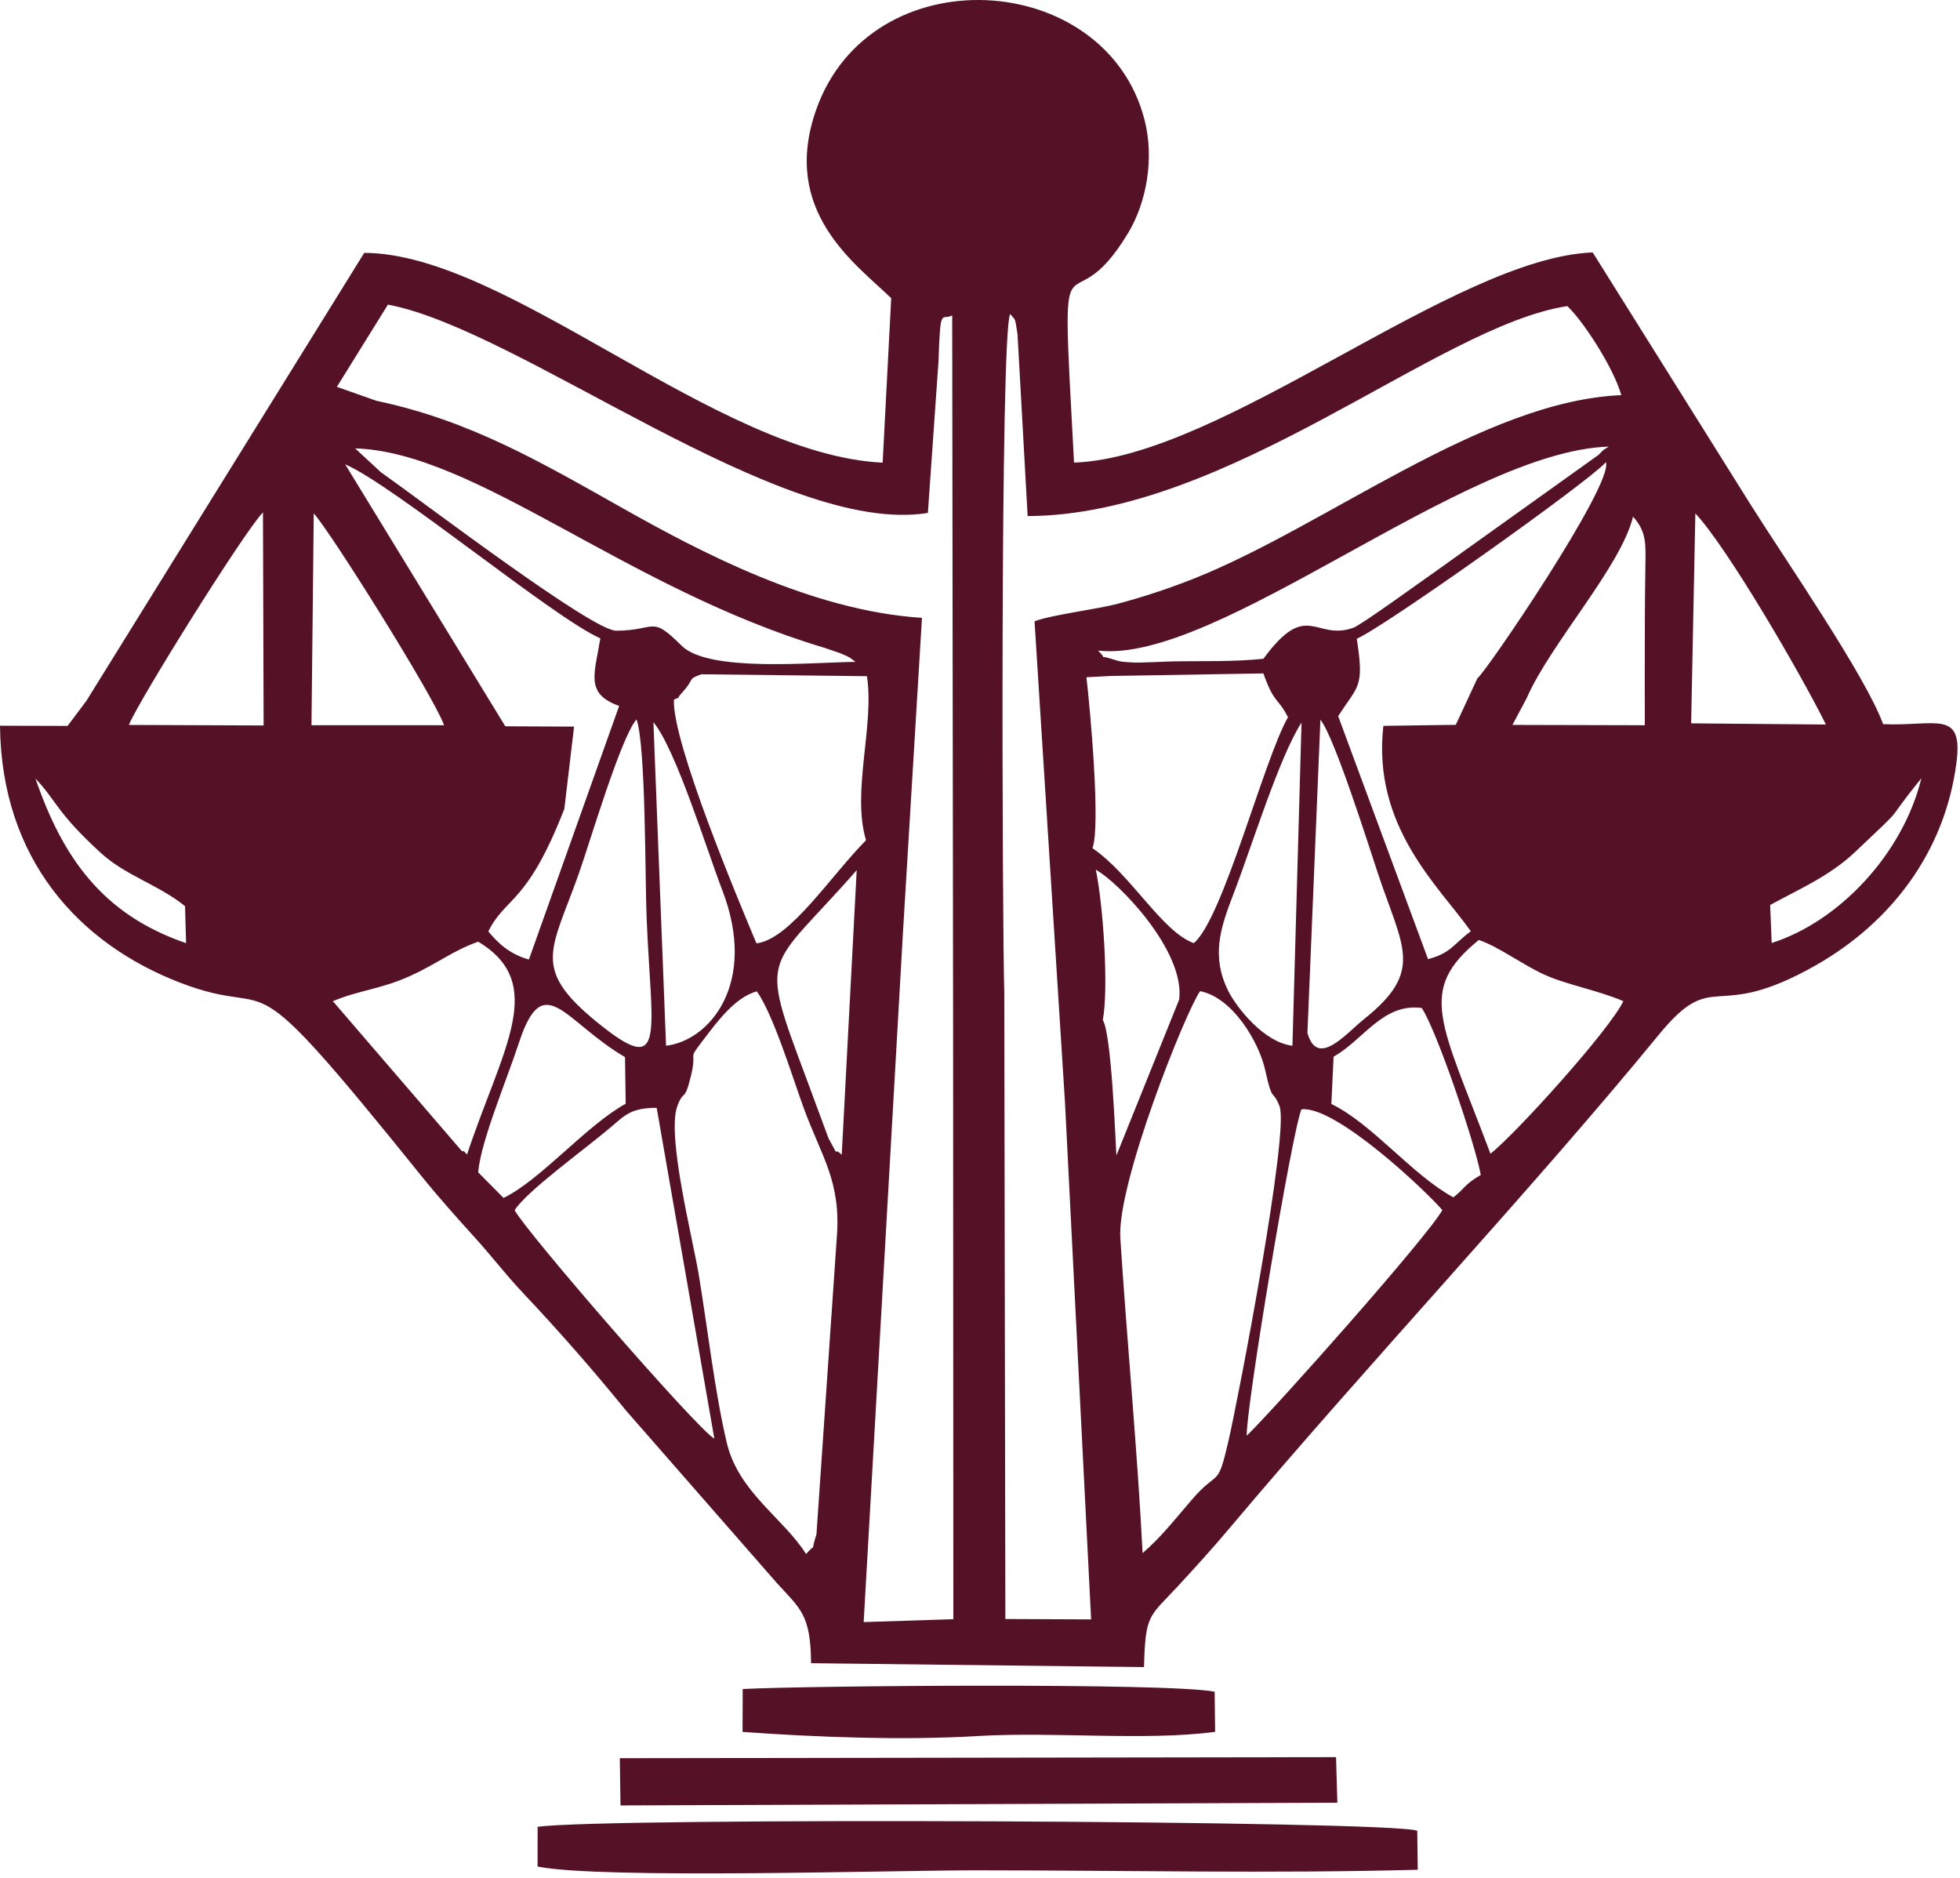 <svg clip-rule="evenodd" fill-rule="evenodd" stroke-linejoin="round" stroke-miterlimit="2" viewBox="0 0 262 251" xmlns="http://www.w3.org/2000/svg"><path d="m224.145 191.891c-.134-3.536 6.024-40.521 7.31-43.624 4.642-.552 17.073 11.322 18.837 13.473-2.079 3.663-22.203 26.314-26.147 30.151zm-67.392 39.583c9.732.701 21.428 1.157 31.534.549 10.006-.601 22.263.682 31.631-.556l-.063-5.361c-5.946-1.22-54.56-.808-63.087-.363l-.022 5.731zm-16.32 9.829 95.827-.368-.178-6.087-95.741.141zm47.854 8.671c19.393 0 39.339.452 58.717-.078l-.063-5.205c-2.999-1.375-108.906-1.813-117.585-.53l-.008 5.309c8.435 1.705 47.406.5 58.939.5zm-88.857-181.355c2.262 2.477 16.094 24.543 17.421 28.309h-17.725zm-24.713 28.276c1.279-3.225 15.497-25.959 17.925-28.413l.086 28.48-18.011-.071zm97.117-8.427c-5.568.034-19.597 1.442-23.222-2.157-4.193-4.167-3.292-2.036-8.746-2.01-3.222.019-25.862-17.239-31.49-21.206l-3.414-3.166c16.223.527 36.168 18.748 62.739 26.656.003 0 1.92.645 2.061.704 1.501.642 1.186.497 2.072 1.175zm-38.908 19.634 1.301-10.985-9.194-.044-21.406-35.016c6.569 2.844 27.835 20.502 34.111 23.264-.76 4.727-2.091 7.403 2.517 9.027l-12.063 33.896c-2.592-.712-4.141-2.206-5.428-3.752 2.306-4.671 5.139-3.488 10.166-16.39zm14.644-14.581c1.275-.604.007.226 1.153-1.016 1.702-1.842.563-1.675 2.51-2.383l22.144.255c1.019 6.588-2.069 15.482-.123 21.922-4.83 4.897-10.173 13.257-14.647 13.784-2.455-5.836-11.248-26.804-11.037-32.565zm30.526 32.677 2.636-43.617c-14.844-.953-29.826-8.924-39.98-14.64-11.07-6.232-20.427-11.73-32.958-14.374l-5.275-1.861 6.825-10.988c17.584 3.259 52.584 31.078 72.178 27.838l1.419-20.26c.253-7.586.393-5.369 1.832-6.136l.122 96.731.03 77.521-11.986.385 5.164-90.599zm13.643 6.773c-.286-9.724-.575-88.249.778-90.996.775.908.638.437.99 2.732l1.35 24.272c26.974-.1 54.813-25.447 72.144-28.065 2.299 2.199 6.243 8.416 7.215 11.901-18.47.767-39.331 17.413-57.004 24.468-3.151 1.257-6.644 2.44-10.258 3.4-2.91.775-8.916 1.49-11.174 2.358l4.071 64.322 3.492 69.074-11.463-.051-.145-83.411zm13.168 3.355c.812-4.341.023-15.589-.941-20.083 2.921 1.561 11.974 10.822 11.148 17.351l-8.394 20.85c-.155-2.684-.66-16.227-1.816-18.118zm-1.382-22.959c1.115-3.018-.327-18.759-.809-22.849l3.237-.17 20.416-.341c1.472 4.141 1.909 3.144 3.288 5.857-3.229 5.643-8.675 26.934-12.593 30.193-4.267-1.554-8.453-9.25-13.539-12.69zm.734-26.415c15.908 1.868 48.877-26.685 68.281-27.256-.938.578-.567.311-1.375 1.108l-21.796 15.582c-1.609 1.105-9.88 7.137-10.999 7.53-5.091 1.787-6.14-3.86-11.994 4.133-3.915.412-7.892.286-11.852.345-1.583.022-4.59.241-5.98.13-1.312-.108-1.127-.037-2.343-.423-2.454-.778-.282.449-1.942-1.153zm67.903-25.162c1.005 3-16.146 28.209-17.18 28.862l-2.892 6.224-9.683.138c-1.52 13.487 7.444 21.45 11.693 27.456-2.195 1.583-2.632 2.932-5.721 3.722l-12.011-32.472c2.647-4.145 3.525-3.726 2.484-10.351 3.447-1.42 30.685-20.743 33.306-23.582zm-10.57 31.464c3.192-7.273 12.572-17.52 14.192-24.205 1.883 2.132 1.687 3.7 1.642 7.196-.029 2.269-.059 4.512-.063 6.785-.007 4.623-.029 9.246-.007 13.902l-17.695-.044 1.935-3.63zm21.959 3.426.563-28.061c4.23 4.512 13.995 21.243 17.451 28.217l-18.011-.156zm8.1-28.995-21.261-33.944c-18.63.719-49.46 27.404-69.331 28.09-1.883-34.949-1.145-16.698 7.263-30.745 2.439-4.078 3.485-9.917 2.161-15.066-5.19-20.187-36.658-22.029-43.913-1.298-4.76 13.606 5.368 20.583 10.05 25.136l-1.145 21.981c-22.237-1.068-50.13-27.994-69.297-28.039l-37.14 59.87-2.514 3.351-9.035-.026c.186 17.869 10.574 29.151 24.098 34.352 13.914 5.35 7.218-5.227 32.38 26.011 2.017 2.502 4.645 5.457 6.684 7.7 2.688 2.954 4.334 5.186 6.695 7.692 4.965 5.261 9.447 10.392 13.836 15.786l20.146 23.034c3.099 3.422 4.534 4.159 4.578 10.721l44.507.523c.181-7.133.697-6.681 4.478-10.762 2.295-2.48 4.701-5.124 7.166-8.056 18.322-21.755 40.229-45.015 57.112-65.631 7.655-9.35 7.121-1.42 21.076-9.368 9.987-5.691 17.194-15.06 18.763-26.997.956-7.27-2.77-4.894-9.799-5.213-2.265-6.313-13.057-21.973-17.558-29.102zm-165.369 94.058c1.68-2.602 9.339-8.1 12.824-11.062 1.946-1.657 2.729-2.599 6.165-2.618l7.708 44.221c-2.291-1.268-25.195-27.667-26.697-30.541zm83.942 45.838c-.679-13.562-2.062-27.95-2.977-42.09-.475-7.329 8.79-30.425 10.666-33.017 4.311.834 7.874 6.744 8.716 10.614.978 4.505.978 2.369 1.901 4.771 1.331 3.459-5.505 39.024-6.847 44.811-1.49 6.41-1.249 3.548-4.886 7.782-2.54 2.954-4.078 4.956-6.573 7.129zm-51.562-75.081c2.199 3.092 4.772 11.493 6.203 15.43 2.443 6.721 5.101 9.943 4.474 17.573l-2.71 39.557c-.949 2.925.238.789-1.39 2.636-3.01-4.779-9.038-8.257-10.603-14.878-1.598-6.755-2.584-15.485-3.752-22.507-.801-4.82-4.304-18.555-2.854-22.47.882-2.391.915-.315 1.827-4.071.905-3.722-.693-1.727 1.854-5.056 1.639-2.14 4.067-5.45 6.955-6.218zm77.098 8.723c3.952-2.194 6.599-7.203 11.778-6.502 2.009 2.999 7.166 18.232 7.893 22.314-2.199 1.272-2.036 1.717-3.663 2.996-5.52-3-10.851-9.836-16.312-12.479l.3-6.325zm-110.957 18.885-3.396-3.425c.364-4.182 3.763-12.175 5.469-17.361 3.288-10.003 6.083-2.736 14.162 1.961l.089 6.232c-5.328 2.962-11.363 10.191-16.324 12.593zm131.922-5.902c-6.599-17.591-9.91-21.802-1.558-28.572 2.596.86 5.751 3.24 8.653 4.582 3.003 1.391 7.311 2.139 10.666 3.593-1.779 3.785-14.321 17.676-17.761 20.394zm-154.737-20.394c3.456-1.46 6.358-1.59 10.199-3.314 3.774-1.694 5.824-3.444 9.228-4.638 9.339 5.632 3.229 14.247-1.494 28.435-.186-.129-.449-.585-.53-.43-.082.152-.408-.333-.516-.43l-16.89-19.623zm40.588-37.666c1.25 3.452 1.135 21.347 1.353 26.63.649 15.641 2.707 21.45-6.662 13.817-8.801-7.17-6.054-9.55-2.409-19.816 1.453-4.089 5.59-18.162 7.718-20.627zm91.415.041c1.898 2.365 6.395 16.664 7.704 20.587 3.322 9.972 6.21 12.983-1.894 19.456-2.347 1.872-6.225 6.599-7.541 1.816l1.735-41.859zm-63.984 58.149c-1.402-1.331 0 1.038-1.765-2.195l-2.973-8.026c-6.455-17.243-5.272-14.099 6.74-27.812l-2.002 38.029zm60.247-14.566c-3.848-.456-7.518-5.19-8.582-7.333-2.28-4.593-1.083-8.327.641-12.798 2.551-6.606 6.125-18.347 9.157-23.067l-1.216 43.194zm-85.42-43.253c3.018 3.685 7.081 16.924 9.209 22.462 4.768 12.413-1.668 20.102-7.519 20.791zm149.483 29.521-.204-5.086c3.911-2.128 7.985-3.889 11.355-7.078 7.46-7.058 3.385-3.11 8.861-9.854-2.484 10.162-11.066 19.182-20.012 22.014zm-232.078-21.973c2.88 3.051 2.773 4.478 8.715 9.924 3.33 3.052 7.845 4.316 11.274 7.13l.134 4.934c-11.233-3.826-16.542-11.559-20.127-21.988z" fill="#551227" transform="translate(-57.489 -.004)"/></svg>